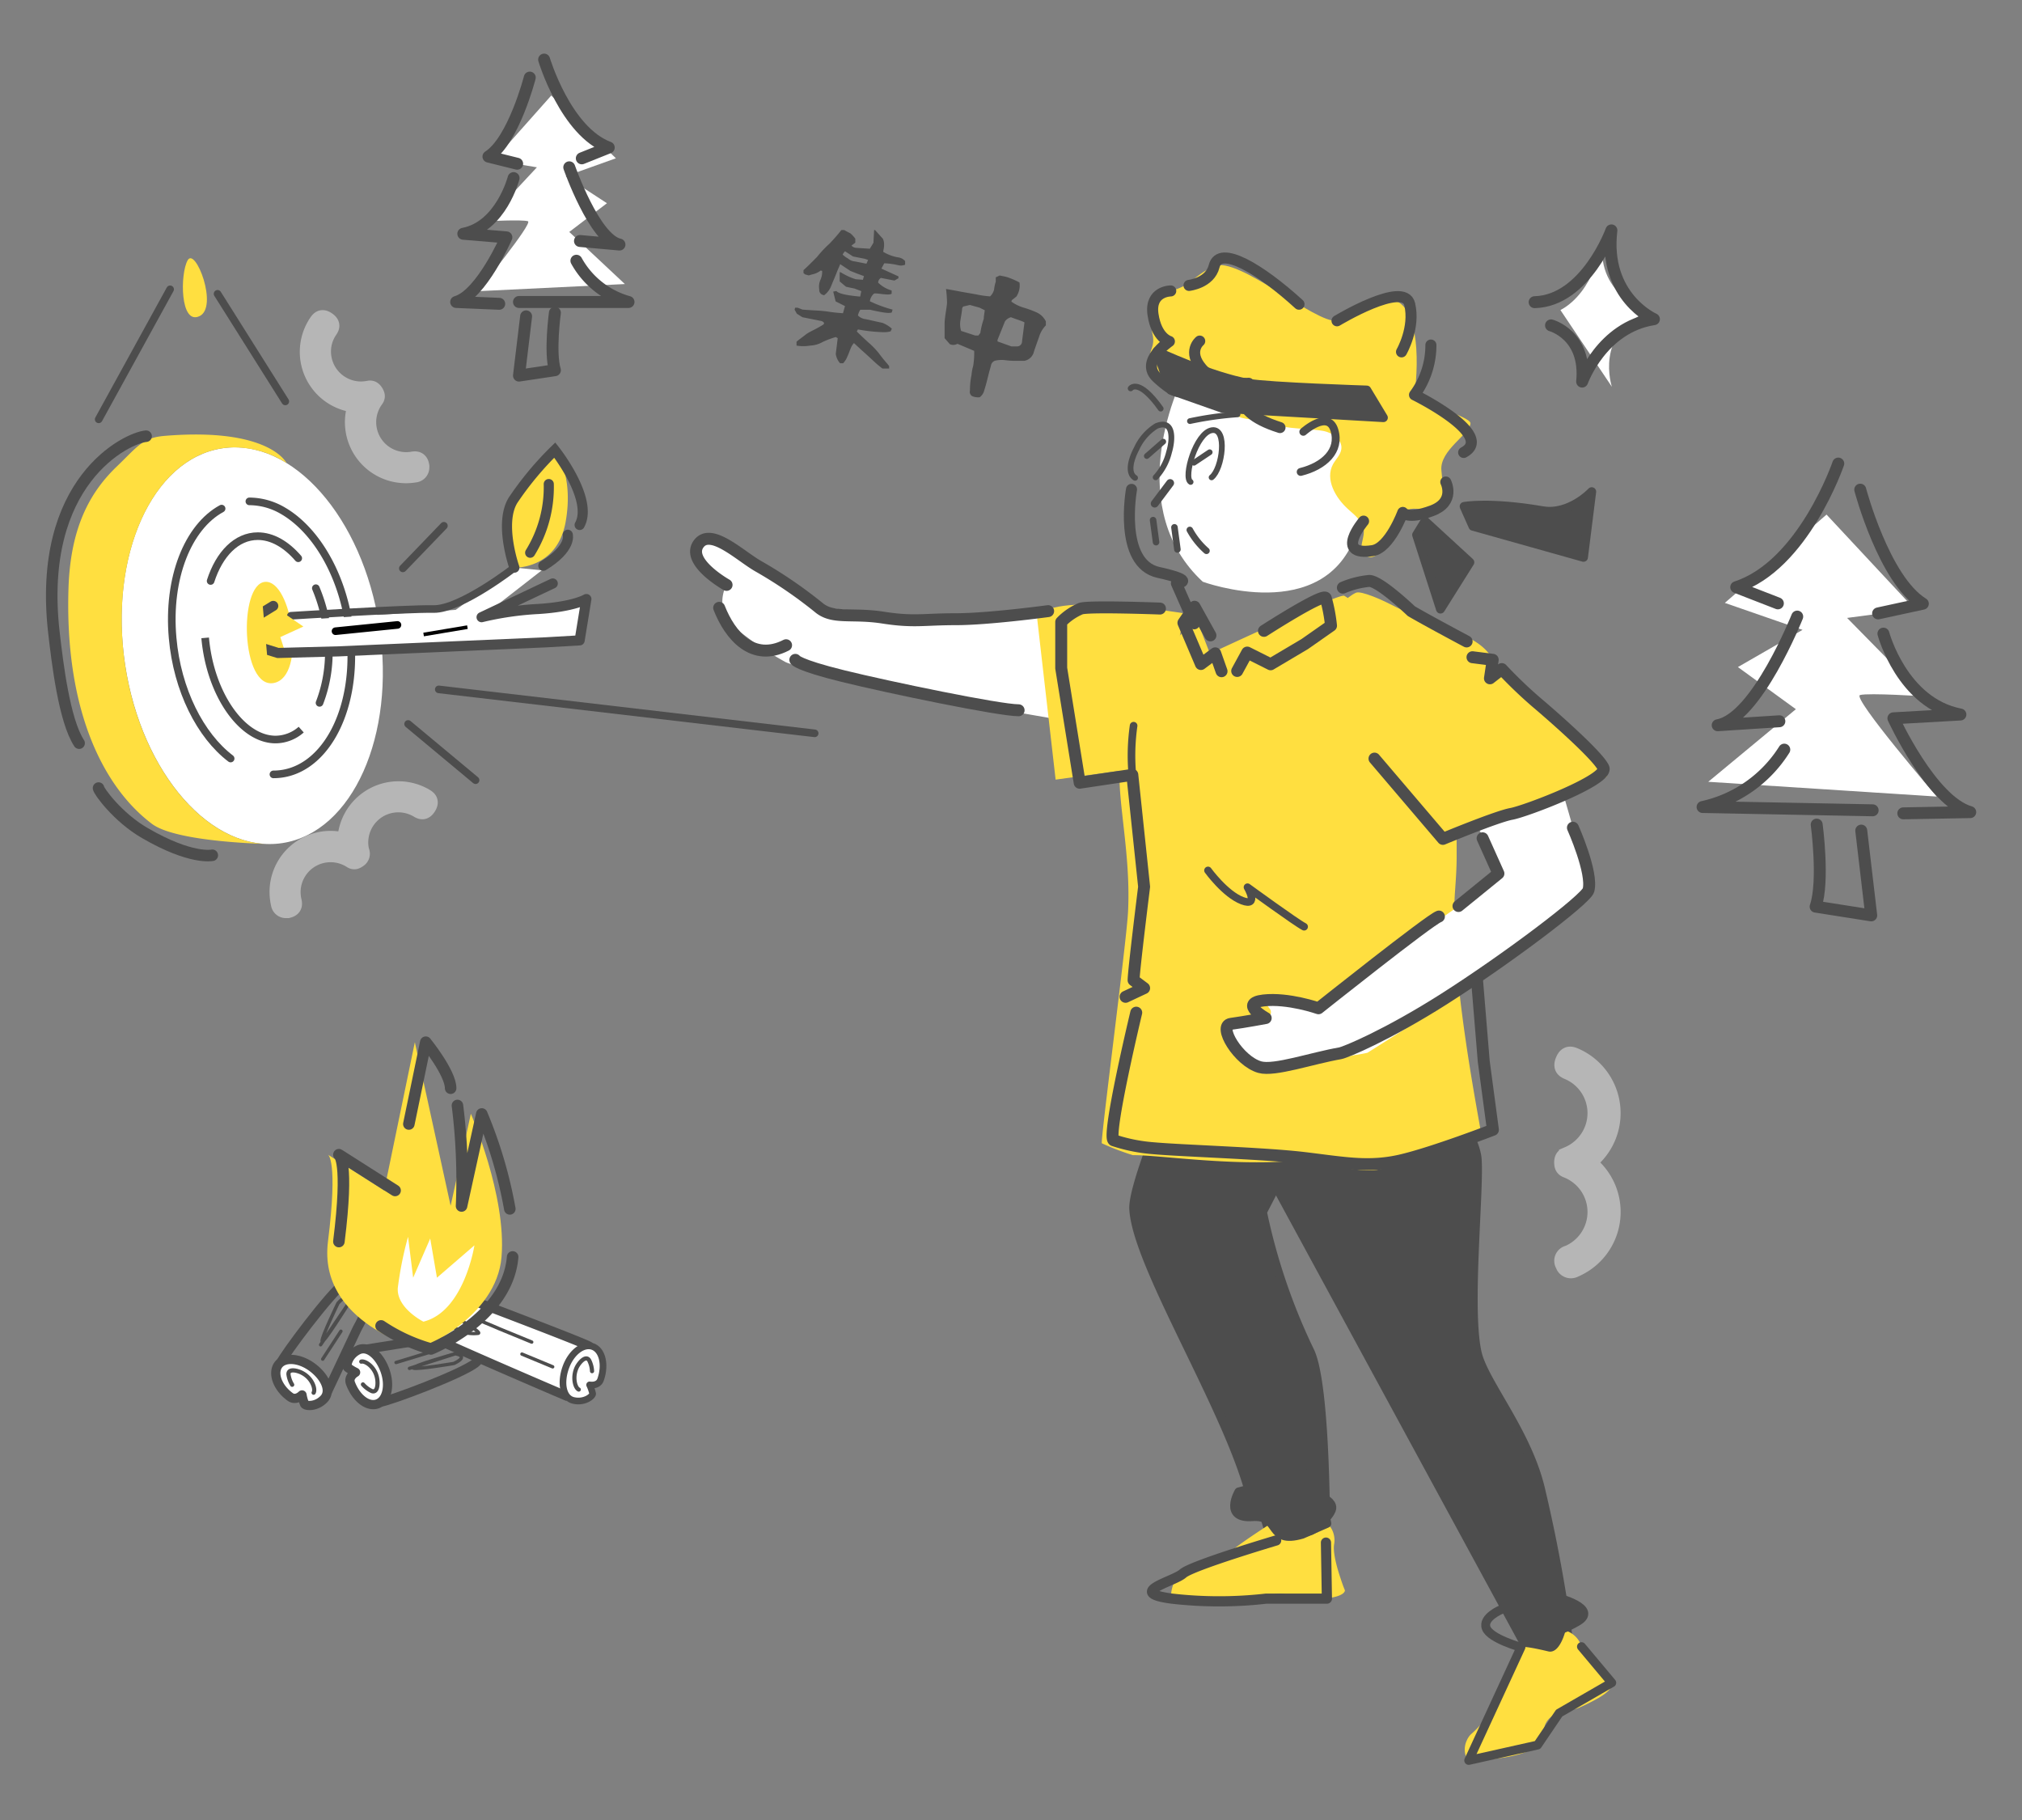 <svg xmlns="http://www.w3.org/2000/svg" xmlns:xlink="http://www.w3.org/1999/xlink" viewBox="0 0 300 270"><rect x="0" y="0" width="300" height="270" fill="#808080" stroke="none"/><defs><style>.cls-1,.cls-10,.cls-11,.cls-15,.cls-16,.cls-17,.cls-18,.cls-19,.cls-20,.cls-21,.cls-23,.cls-24,.cls-28,.cls-3,.cls-5,.cls-6,.cls-7,.cls-9{fill:none;}.cls-12,.cls-2,.cls-25,.cls-26,.cls-27,.cls-29{fill:#fff;}.cls-10,.cls-14,.cls-15,.cls-16,.cls-17,.cls-18,.cls-19,.cls-20,.cls-21,.cls-22,.cls-23,.cls-24,.cls-25,.cls-26,.cls-27,.cls-28,.cls-29,.cls-3,.cls-5,.cls-6,.cls-7,.cls-9{stroke:#4d4d4d;}.cls-10,.cls-11,.cls-14,.cls-15,.cls-16,.cls-17,.cls-18,.cls-19,.cls-20,.cls-21,.cls-22,.cls-24,.cls-25,.cls-26,.cls-29,.cls-3,.cls-5,.cls-6,.cls-9{stroke-linecap:round;}.cls-14,.cls-15,.cls-16,.cls-17,.cls-18,.cls-19,.cls-20,.cls-21,.cls-22,.cls-24,.cls-25,.cls-26,.cls-29,.cls-3,.cls-5,.cls-9{stroke-linejoin:round;}.cls-3{stroke-width:1.77px;}.cls-4{fill:#ffdf40;}.cls-5{stroke-width:1.71px;}.cls-10,.cls-11,.cls-12,.cls-23,.cls-27,.cls-28,.cls-30,.cls-6,.cls-7{stroke-miterlimit:10;}.cls-11,.cls-6,.cls-7{stroke-width:1.13px;}.cls-8{clip-path:url(#clip-path);}.cls-10,.cls-9{stroke-width:1.5px;}.cls-11,.cls-12{stroke:#000;}.cls-12{stroke-width:0.54px;}.cls-13,.cls-14,.cls-22{fill:#4d4d4d;}.cls-14,.cls-16{stroke-width:1.32px;}.cls-15{stroke-width:1.64px;}.cls-17{stroke-width:0.97px;}.cls-18{stroke-width:0.85px;}.cls-19{stroke-width:1.17px;}.cls-20{stroke-width:1.13px;}.cls-21{stroke-width:1.51px;}.cls-22{stroke-width:1.32px;}.cls-23,.cls-25,.cls-27{stroke-width:1.37px;}.cls-24,.cls-28{stroke-width:0.5px;}.cls-26{stroke-width:0.62px;}.cls-29{stroke-width:0.99px;}.cls-30{fill:#b6b6b6;stroke:#b6b6b6;stroke-width:2.88px;}</style><clipPath id="clip-path"><polygon class="cls-1" points="95.7 110.92 40.84 110.92 36.41 60.72 91.26 60.72 95.7 110.92"/></clipPath></defs><g id="レイヤー_2" data-name="レイヤー 2"><g id="section_2-1"><path class="cls-2" d="M237.77,36s-1.26,7.34-6.25,10l7.63,11.38s-2.66-8,5.43-11.16C244.58,46.21,236.92,43.89,237.77,36Z"/><path class="cls-3" d="M230.12,48.27s5.3,1.41,4.62,8.34c0,0,2.89-8.07,10.65-9.26,0,0-7.49-3.29-6.31-13.17,0,0-3.8,10.44-11.39,10.65"/><ellipse class="cls-2" cx="37.43" cy="95.79" rx="19.07" ry="29.62" transform="translate(-14 6.73) rotate(-8.66)"/><path class="cls-4" d="M42.5,68.68a14.6,14.6,0,0,0-7.67-2.31c-10.61,0-18,13.17-16.6,29.42S29.42,125.21,40,125.21c0,0-13.78-.2-17.47-3C15.08,116.57,9.61,105,10.16,87.31c.28-9,3.15-14.2,7.06-18,3.31-3.17,3.9-4.37,7.24-4.65C40,63.38,42.5,68.68,42.5,68.68Z"/><path class="cls-5" d="M11.74,110.25C9.54,106.9,8.52,98.36,8,93.84,5.43,71.29,18.89,64.94,21.68,64.71"/><path class="cls-6" d="M34.22,112.53c-4.48-3.4-7.93-10.14-8.61-17.9-.79-8.91,2.29-16.47,7.27-19.18"/><path class="cls-6" d="M37,74.38a9.92,9.92,0,0,1,5,1.4c5.16,3,9.28,10.28,10,18.85,1,11.18-4.13,20.25-11.43,20.25"/><path class="cls-6" d="M46.86,87.26a24.45,24.45,0,0,1,1.81,7.37,20.75,20.75,0,0,1-1.26,9.64"/><path class="cls-6" d="M31.25,86.19c1.29-4,3.83-6.65,7-6.65,2.15,0,4.23,1.23,6,3.28"/><path class="cls-7" d="M44.69,108.24a5.8,5.8,0,0,1-3.8,1.47c-5,0-9.71-6.75-10.45-15.08"/><path class="cls-4" d="M39.33,86.32c-4,.33-3.57,16,1.32,15S43.29,86,39.33,86.32Z"/><path class="cls-5" d="M14.62,116.91c0,.4,2.82,4.34,6.88,6.68,6.88,4,10,3.29,10,3.29"/><g class="cls-8"><polygon class="cls-2" points="40.24 92.25 67.62 90.47 76.32 84.2 80.38 84.61 71.45 91.56 87.03 88.87 85.97 94.97 50.24 96.63 41.28 96.88 40.24 92.25"/><path class="cls-4" d="M76.32,84.21s-2.66-6.53-.2-10a78.66,78.66,0,0,1,6.19-7.44s2.87,3.5,1.62,10.61S76.32,84.21,76.32,84.21Z"/><path class="cls-6" d="M76.32,84.21s-8,6.22-12,6.14-21.16,1-21.16,1"/><polygon class="cls-4" points="40.55 89.89 33.24 94.38 42.85 98.45 41.59 94.51 45.01 92.95 40.55 89.89"/><path class="cls-9" d="M40.54,89.89l-7.3,4.49,8,2.49,9-.24L81,95.29,86,95,87,88.87S85.2,90,79.93,90.34a46.47,46.47,0,0,0-8.48,1.22l10.56-5"/><path class="cls-10" d="M76.32,84.21s-2.33-6.55-.2-10a47.48,47.48,0,0,1,6.19-7.44S88.1,74.06,86,77.88"/><path class="cls-10" d="M84.24,79.33s.63,2-3.63,4.6"/><path class="cls-10" d="M81.42,71.81A18.47,18.47,0,0,1,78.66,82"/><line class="cls-11" x1="49.78" y1="93.64" x2="58.97" y2="92.71"/><line class="cls-12" x1="62.85" y1="94.13" x2="69.35" y2="93.04"/></g><line class="cls-6" x1="59.77" y1="84.32" x2="65.86" y2="78"/><line class="cls-6" x1="65.1" y1="102.27" x2="120.87" y2="108.79"/><line class="cls-6" x1="14.64" y1="62.21" x2="25.24" y2="42.92"/><line class="cls-6" x1="32.28" y1="43.59" x2="42.33" y2="59.55"/><path class="cls-4" d="M29.58,46.91c-2.87,1.33-2.88-6.31-1.73-8.31S32.46,45.58,29.58,46.91Z"/><path class="cls-13" d="M124,52.51l.29-2.34L124,50a13.81,13.81,0,0,0-1.9.71,4.12,4.12,0,0,1-1.92.56,5.91,5.91,0,0,1-2,0l0-.58c.38-.33.84-.64,1.29-1s.9-.55,1.34-.78.93-.49,1.4-.8l.06-.2a.75.75,0,0,0-.58-.32l-2.64-.53-.82-.52-.34-.6.08-.29.37,0,.73.28c.65.05,1.36.1,2,.13s1.38.1,2,.2,1.34.16,2,.21l.3-1.06-1.39-.7-.36-1.45.47-.09c.23.29,1,.6,3.53.83l.17-.81-1-.38-1.27-.27-.94-.79,0-1.39.2.06a9.53,9.53,0,0,0,2.17,1l1.08.09.15-.55-1.08-.4-.93-.37-1.51-1c-.25.59-.37.84-.6,1.44s-.5,1.18-.73,1.77a3.1,3.1,0,0,1-1.06,1.4l-.26-.08a.76.76,0,0,1-.46-.79,2.44,2.44,0,0,1,.18-1.42,2.85,2.85,0,0,0,.25-1.32l-.21-.06a3.15,3.15,0,0,1-.78.44c-.35.12-.65.17-1,.29l-.53-.15-.25-.2,0-.43c.69-.62,1.31-1.26,2-1.95a17.33,17.33,0,0,1,1.88-2,26.08,26.08,0,0,0,1.74-2l.43,0c.32.18.57.32.9.48a4.62,4.62,0,0,1,.74.8l0,.59-.57.43a1,1,0,0,0,.72.34l2,.13.54-.88.1-1.89.14,0L131,35.43a2.14,2.14,0,0,1,.17.93c0,.37-.09.64-.13,1a6.43,6.43,0,0,0,2.15.81,1.7,1.7,0,0,1,1.1.56l0,.54a1.69,1.69,0,0,1-1,.08,10.32,10.32,0,0,0-2.1-.29l-.42.79L133.3,41v.28l-.6.34-2-.39a.83.83,0,0,0-.41.7,4.63,4.63,0,0,0,2,1.16l0,.47c-.32.35-2.36-.15-2.62,0a1.84,1.84,0,0,0-.61,1.13,18.83,18.83,0,0,0,3.37,1.24l-.12.43c-.41.11-.85.13-3.23-.41-.45,0-1,0-1.44,0a2.63,2.63,0,0,0-.35.85,1.9,1.9,0,0,0,1.16.55l2.49.55a4.56,4.56,0,0,1,1.38.86l-.17.39a3.47,3.47,0,0,1-1.08.13,23.87,23.87,0,0,1-3.78-.41l-.17.3c.51.52,1.11,1.07,1.68,1.6a11.6,11.6,0,0,1,1.65,1.71c.47.66,1,1.24,1.47,1.82l0,.37-1,0a16.94,16.94,0,0,1-1.42-1.21c-.47-.43-.92-.86-1.4-1.28s-.94-.87-1.4-1.28a2.18,2.18,0,0,0-.48.78c-.19.41-.3.82-.5,1.21a3,3,0,0,1-.63,1l-.45,0A2.69,2.69,0,0,1,124,52.51Zm4.8-13.95-.5-.17-1.73-.34-1.19-.77a1.74,1.74,0,0,0-.36.49,3.58,3.58,0,0,0,.8.58,1.68,1.68,0,0,0,1,.43l1.73.34Z"/><path class="cls-13" d="M143.91,57.93a11.12,11.12,0,0,1,.23-2.29,6.85,6.85,0,0,1,.25-1.36,12.06,12.06,0,0,0,.15-2.23L142.05,51a1.23,1.23,0,0,1-1.12.06l-.78-.89c0-.75,0-1.46,0-2.21s.31-2.32.36-3a18.69,18.69,0,0,0-.15-2.09c.77.13,1.49.26,2.24.41l2.18.38a15.26,15.26,0,0,0,2.12.31,2.12,2.12,0,0,0,.59-1,5.44,5.44,0,0,1,.25-1.18l0-.65.58-.27,1,.21a10.89,10.89,0,0,1,1.94.83,3,3,0,0,1-.46,2.08l-.69.55-.05.21a6.22,6.22,0,0,0,1.79.88,15.11,15.11,0,0,1,1.94.71,2.8,2.8,0,0,1,1.38,1.34v.59a4.11,4.11,0,0,0-.91,1.43c-.53,1.53-.74,2.06-.92,2.68a1.79,1.79,0,0,1-1.36,1.15c-.51,0-1,0-1.4,0a11.25,11.25,0,0,1-1.45-.1,4.41,4.41,0,0,0-1.5.08.91.91,0,0,0-.6.71c-.09.35-.17.61-.25.9l-.37,1.46c-.13.53-.28,1-.42,1.47a1.78,1.78,0,0,1-.63.88,2.18,2.18,0,0,1-1.14-.17A.76.76,0,0,1,143.91,57.93Zm1.54-8.53a11.33,11.33,0,0,1,.51-2.1c0-.43.11-.85.14-1.28l-.77-.38-1.43-.4-1,.24-.15.24c0,.43-.25,1.65-.29,2.08a3.42,3.42,0,0,0,.14,1.29l2.1.69.45,0Zm6.19,1.23.36-2.8c-.3-.2-1.66-.61-2-.77a1.56,1.56,0,0,0-.9.63L148,50.42l0,.23,2.06.74.89,0A.74.74,0,0,0,151.64,50.63Z"/><path class="cls-2" d="M171.25,94.17c-1.1-.73-4.59-1.24-8.88-1.58l.54-1.87-23.12,1.11-18.37-1.75a63.09,63.09,0,0,1-5.31-3.56,7.7,7.7,0,0,0-1.21-1l-.05-.43A4.42,4.42,0,0,0,112.51,84a4.11,4.11,0,0,0-1.61-.7c-.31.18-.4.55,0,1.22l.16.22a3.16,3.16,0,0,0-.41.76c-.52-.58-1-1-1.52-.61-1.15.9-3.61,4.85-.28,8.06a48,48,0,0,0,7.68,5.26c1.21.69,22.47,6.28,26.71,6.26,7.69,1.06,22.31,3.9,22.44,3.69C168.79,102,174.74,96.51,171.25,94.17Z"/><path class="cls-4" d="M175.74,91s-20.63-3.49-21.85.83l2.73,23.83,14.45-2Z"/><path class="cls-14" d="M182.21,142.75s-14.22,31-14,36.55c.37,8.24,13.88,29.51,17.24,42.35.22.82,1.52.9,2,2.68,1.63,6,1.85,4.2,1.85,4.2s2.1,1.39,7.38.28c0,0,.17-23.35-2.37-28.42a89.71,89.71,0,0,1-7-20.59l18.65-36Z"/><path class="cls-14" d="M183,164.33l44.2,81.38s5.12.06,5.62-1.51a225.37,225.37,0,0,0-4.3-23.5c-2.06-8.41-8.35-15.66-9.35-20-1.48-6.48.33-23.68,0-28.68s-8.91-14.31-8.91-14.31Z"/><path class="cls-4" d="M217.91,261.16s7.94,0,10.21-2.28a21.17,21.17,0,0,0,1.12-3,3,3,0,0,1,2.09-1.76c1.07-.38,2-.38,3-.8a28.7,28.7,0,0,0,2.93-1.48c2.44-1.47,1.87-2.22,1.87-2.22s-.55-.49-1.27-1.19l-.62-.63a11.58,11.58,0,0,1-2.6-3.54,3.45,3.45,0,0,0-1.24-1.78,3.29,3.29,0,0,0-1.13-.58s-.82,3.5-2.55,3.09c-3.33-.8-3.95-.69-4.06-.64l0,0s-2.64,5.3-3.37,7.19a14.5,14.5,0,0,1-4.07,5.76,3,3,0,0,0-.6.91C217,259.53,217.48,260.93,217.91,261.16Z"/><path class="cls-4" d="M196.86,237.12h-3.29c-1.1-.17-1.91-.49-3-.64a3,3,0,0,0-2.66.64l0,0h-14c-.35-.5,0-1.67.32-2.52a2,2,0,0,1,1.31-1.2,15,15,0,0,0,7.07-3.23c1.5-1.36,7.26-5,7.26-5h0c.13,0,.73.19,3.35,2.4,1.35,1.14,3.66-1.61,3.66-1.61a3.43,3.43,0,0,1,.76,1,3.48,3.48,0,0,1,.3,2.15c-.21,1.25.46,3.59,1,5.17.32,1,.6,1.64.6,1.64S199.68,236.77,196.86,237.12Z"/><path class="cls-4" d="M219.72,168.05c.05.88-11,4.56-15.23,5.47-3,.64-9.62-1.53-12.78-1.29-9.13.76-19.92-.9-23.62-.86a37.11,37.11,0,0,1-4.61-1.76c-.25-.16,3.63-29.64,3.88-34.25.54-10.19-2.44-19.27-.76-24.72,2-6.4,6.78-15.7,10.92-18.8l2,5.13s19.23-9,19.92-8.59c8.09,4.88,16.76,20.77,16.68,37.15,0,.52,0,1,0,1.56,0,1.69-.12,3.4-.24,5.12C215,144.29,219.68,167.09,219.72,168.05Z"/><path class="cls-2" d="M178.45,86.3S196.64,93,201.27,79s7.33-14-6.79-19.61-15.36-9.55-18-5.24S167,75.68,178.45,86.3Z"/><path class="cls-4" d="M180.14,39.49c3.48-1.58,15,8.52,18.23,8.1,1.31-.17,6.17-3.1,7.44-3.16,4.72-.23,4.75,8.89,4.06,14.15-.13,1,8.35,3.14,8.3,4.22-.06,1.62-4.62,4-4.31,7s.31,5-.13,6.21c-.24.66-3.81-1.51-5.6,0-1.07.89-3.3,8.66-5.78,6.16-.8-.81,0-2.14,0-3.28,0-1.4-1.27-2.41-2.32-3.34-1.89-1.69-3.46-4.44-2.26-6.67.42-.76,1.12-1.39,1.24-2.25.19-1.43-1.38-2.49-2.8-2.72-3.1-.49-6.4-.09-9.13-1.87-.39-.25-.55.58-3-.1-1.48-.41-.81-3.16-1.9-3.44-5.47-1.37-8.49.94-10.5-2.52-2.4-4.14,0-3.62-.71-6.55s1.48-6,2.73-6.28C176.73,42.42,177,40.92,180.14,39.49Z"/><path class="cls-2" d="M231.34,115.79c-.21.06.45,1.16-.78,2.29-.22-.58-.46-1.24-.74-2.08-.23.1-6.64,1.28-10.59,3.43a13.41,13.41,0,0,1-2.65-1s6.28,9.61,5.74,11.2-7.69,5.73-10.73,8.33-16,11.66-16,11.66v0A30.52,30.52,0,0,0,191.1,148a16.12,16.12,0,0,0-3.64.43l.93,1.22a.87.87,0,0,1-.6,1.39c-1.88.2-4.89-.2-5.16.86-.35,1.38,1.54,6.41,6,6.51,3.28.08,12.31-1.88,12.31-1.88.67-.09,1.31-.21,1.94-.35,0,0,33.19-20.64,32.76-24.11S231.34,115.79,231.34,115.79Z"/><path class="cls-15" d="M178,50.6s-1.91,1.54.34,4.11,6.92,2.15,6.92,2.15-4,3.84,4.65,6.57"/><path class="cls-15" d="M198.37,47.59s9.93-6,10.78-2.47-1.21,7.08-1.21,7.08"/><path class="cls-15" d="M176.41,42.34s3.11-.34,3.73-2.85c.81-3.24,6.92.47,12.59,5.64"/><path class="cls-15" d="M214.51,71.51s1.52,2.95-2.1,4.28-4.28.23-4.28.23-1.94,5.28-4.49,5.67c-5.76.88-1.33-4.38-1.33-4.38"/><path class="cls-15" d="M217.16,67.12c4.82-2.58-7.29-8.54-7.29-8.54a12.38,12.38,0,0,0,2.43-7.39"/><path class="cls-15" d="M173.7,43.16s-3.14,0-2.63,3.49,2.43,4,2.43,4-4.46,3-1.82,5.39c2.94,2.7,3.44,1.94,3.44,1.94"/><path class="cls-14" d="M183.81,221.32s-2.35,4,2,3.68,2.14,4.14,7.39,2.61l3.66-1.61-1.68-7.7Z"/><path class="cls-14" d="M193.85,221.32s4.35,1,3.68,2.68-3,2.67-3,2.67l-3-3.34Z"/><path class="cls-16" d="M222.76,238.77s-2.86,1.17-2.25,2.76,5.15,2.84,5.15,2.84l-7.75,16.79,10.21-2.28,3.21-4.74,7.8-4.5-4.49-5.36"/><path class="cls-14" d="M231,237s6.39,1.63,3,3.57-4.18,1.39-4.18,1.39"/><line class="cls-17" x1="171.08" y1="77.16" x2="171.52" y2="80.43"/><line class="cls-17" x1="174.25" y1="78.23" x2="174.69" y2="81.51"/><path class="cls-17" d="M176.53,78.62A11.38,11.38,0,0,0,179,81.71"/><path class="cls-18" d="M171.46,70.81a8.43,8.43,0,0,0,2-3.77c.51-1.67.79-4.91-1.89-3.84a7.71,7.71,0,0,0-2.93,3.35c-.93,1.75-1.34,3.66-.23,4.34"/><path class="cls-18" d="M176.65,71.5c-1.12-.67.79-7.31,3.16-7.68s1.55,5.75-.05,7"/><line class="cls-18" x1="179.48" y1="67.09" x2="177.14" y2="68.65"/><line class="cls-18" x1="172.59" y1="65.52" x2="170.15" y2="67.65"/><line class="cls-19" x1="173.61" y1="71.66" x2="171.32" y2="74.71"/><path class="cls-4" d="M205.76,123.67c11.69,1.47,28.81-6.29,32.54-8.4,1.26-.71-16.16-16.26-16.78-17.39-2.22-4.08-8.07-4.49-15.68-8.46-.72-.37-3.9-1.82-4.65-1.49-2.81,1.28-6.2,6.81-6.57,11.24-.33,4,1.34,10.79,2.35,14.46C197.31,114.86,204.23,123.48,205.76,123.67Z"/><polyline class="cls-3" points="179.59 94.26 177.23 90.01 175.58 92.4 178.18 98.51 180.3 96.92 181.24 99.58"/><path class="cls-3" d="M187.53,93.59s8.78-5.66,9.17-4.87a24,24,0,0,1,.78,4.1l-3.9,2.73-5.06,3-3.47-1.74-1.49,2.73"/><path class="cls-3" d="M172.1,90.28s-10.35-.39-11.72,0a8.81,8.81,0,0,0-2.93,2v6.84l2.74,17,7.81-1.17,1.75,16.6s-1.56,12.5-1.56,13.87l1.56,1.17L167,147.88"/><path class="cls-3" d="M168.58,150.23s-4.49,18.74-3.32,18.94a24.61,24.61,0,0,0,5.86,1.17c4.3.39,16.42.74,22.37,1.45s9.66,1.48,14.54.31,13.47-4.49,13.47-4.49l-1.36-10.16-1-12.1"/><path class="cls-3" d="M233.37,122.79s3,6.7,2.31,9.27c-.4,1.37-12.06,10.19-21.52,16.2-8.28,5.25-14.48,7.85-15.34,8-4.17.72-9.75,2.67-11.91,2.05-3.13-.89-6.32-6.14-4.28-6.42s5.16-.86,5.16-.86-4-2.19-.33-2.61,8.16,1.16,8.16,1.16,16.53-13.16,17.87-13.61"/><polyline class="cls-3" points="216.39 134.41 222.32 129.59 219.97 124.36"/><path class="cls-3" d="M203.93,112.54l10.15,11.91s8-3.32,10.16-3.71,14.45-5.08,13.66-6.83-7.22-7.42-10-9.77a67.05,67.05,0,0,1-5.08-4.88l-1.76,1.37.41-2.75-3-.38"/><path class="cls-3" d="M217.6,95.16s-5.86-3.12-8.2-4.49c0,0-4.69-4.49-6.25-4.49a13.24,13.24,0,0,0-3.91,1"/><path class="cls-19" d="M193.37,64.06s3.68-3.31,4.61-.25-1.54,5.34-5,6.2"/><path class="cls-2" d="M117.52,87.52s-6.63-6.51-12.15-6.75.88,5.06,2.43,6,5.3,3.13,5.3,3.13Z"/><path class="cls-3" d="M155.51,90.66s-8.84,1.2-13.7,1.2-6.18.48-10.82-.24-7.44.3-9.57-1.54A67.56,67.56,0,0,0,112.51,84c-2.72-1.54-7.14-5.88-8.91-3.23s4.2,6,4.2,6"/><path class="cls-3" d="M106.7,90.17c1.62,4.15,5,8.08,9.93,5.55"/><path class="cls-3" d="M118,97.89s.22.72,7.07,2.41,23.19,5.07,26.06,5.07"/><path class="cls-20" d="M179.23,129.13s2.54,3.52,5.08,4.49.78-2,.78-2,7.23,5.27,8.4,5.86"/><path class="cls-20" d="M168,114.88a31.56,31.56,0,0,1,.19-7.22"/><path class="cls-21" d="M189.34,228.53s-12.53,3.72-13.84,4.91-8.54,2.81-1.63,3.72a61.51,61.51,0,0,0,14,0h9l-.14-8.31"/><path class="cls-18" d="M176.55,62.47a51.12,51.12,0,0,1,7.06-1"/><line class="cls-6" x1="60.55" y1="107.4" x2="70.56" y2="115.74"/><path class="cls-2" d="M271,76.34l13.05,14-10,1.33,11.43,11.63s-8.27-.54-9.51-.19,11.38,15.06,11.38,15.06l-33.9-2.19,13-10.77-8.6-6.25,9.59-5.52-11.53-4Z"/><path class="cls-3" d="M276,72.64s3.54,13.38,9.29,16.92L278.65,91"/><path class="cls-3" d="M279.44,94s2.75,10.33,11.42,12l-9.94.56s5.63,12.28,11.4,13.92l-9.93.18"/><path class="cls-3" d="M272.74,68.77s-5.16,15.11-15.14,18.34l6.18,2.4"/><path class="cls-3" d="M266.65,91.47s-6,15.1-11.8,16.12L264,107"/><path class="cls-3" d="M264.73,111.21a19.15,19.15,0,0,1-12.12,8.51l25.23.49"/><path class="cls-3" d="M269.54,122.33s1.13,8.39-.16,12.17l8.25,1.3-1.48-12.58"/><path class="cls-2" d="M81.79,14.17l-8.52,9.59,6.39,1.06-7.46,8s5.33-.27,6.13,0S70.87,43.2,70.87,43.2l21.84-1.06-8.25-7.73,5.59-4.26-6.13-4,7.46-2.67Z"/><path class="cls-3" d="M78.6,11.51s-2.4,9.32-6.13,11.72l4.26,1.06"/><path class="cls-3" d="M76.2,26.42s-1.87,7.2-7.46,8.26l6.39.53s-3.73,8.53-7.45,9.59l6.39.27"/><path class="cls-3" d="M80.73,8.84s3.19,10.66,9.59,13.05l-4,1.6"/><path class="cls-3" d="M84.46,24.82s3.73,10.66,7.45,11.46l-5.86-.53"/><path class="cls-3" d="M85.52,38.68a12.72,12.72,0,0,0,7.73,6.12H77"/><path class="cls-3" d="M82.33,46.4s-.8,5.86,0,8.52l-5.33.8,1.06-8.79"/><path class="cls-18" d="M167.75,57.62s1.18-1.61,4.46,3"/><path class="cls-22" d="M171.65,52.13s8.08,3.79,13.61,4.73c3.17.54,17.52,1,17.52,1l2.47,4.1L181.4,60.59l-7.7-2.71Z"/><path class="cls-22" d="M217.23,75.13s3.73-.72,11.66.64c4,.67,7.27-2.83,7.27-2.83l-1.22,9.74-16.4-4.61Z"/><polygon class="cls-22" points="211.43 77.31 218.08 83.42 213.72 90.36 210.18 79.35 211.43 77.31"/><path class="cls-23" d="M41.65,202.16c.54-1.22,7.22-10.19,9.44-11.84,1.44-1.06,2.86.69,3.41,1,1.41.66-1.53,5.82-1.53,5.82l-4.24,9S41.11,203.38,41.65,202.16Z"/><path class="cls-24" d="M51.57,193.59s.36-2.25-1.43-.25c0,0-2.37,4.91-2.35,5.59s3.78-5.34,3.78-5.34c1.09-1.66-4,5.91-4,5.91"/><path class="cls-24" d="M47.88,201.63l2.7-4.14"/><path class="cls-25" d="M43.05,207.23c.88.64,1.76-.29,1.76-.29a6.08,6.08,0,0,0,.38,1.34c.2.34,1.77.45,2.9-.77s.08-3.33-1.82-4.71-4.15-1.51-5-.29S41.15,205.85,43.05,207.23Z"/><path class="cls-26" d="M46.53,206.61c.31-.49-.16-2.1-1.64-2.9-.72-.4-2.12-.75-2.09.16a3.92,3.92,0,0,0,.55,1.56"/><path class="cls-23" d="M56.51,208c1.32-.17,11.8-4.08,14-5.76,1.43-1.08.14-2.94,0-3.54-.24-1.53-6-.16-6-.16l-9.86,1.56S55.18,208.14,56.51,208Z"/><path class="cls-24" d="M67.51,200.83s2.26.28-.16,1.44c0,0-5.37.91-6,.7s6.18-2.14,6.18-2.14c1.9-.58-6.78,2.17-6.78,2.17"/><path class="cls-24" d="M58.76,202.13l4.73-1.44"/><path class="cls-25" d="M52,205.21c-.38-1,.76-1.62.76-1.62a6.42,6.42,0,0,1-1.18-.73c-.27-.29.06-1.83,1.55-2.58s3.22.86,4,3.07.29,4.41-1.14,4.92S52.83,207.41,52,205.21Z"/><path class="cls-26" d="M53.6,202c.56-.16,2,.75,2.33,2.38.18.81.12,2.26-.74,2a4,4,0,0,1-1.34-1"/><path class="cls-27" d="M87.41,199.71c-1.13-.71-24.9-9.63-25.91-10.06A3.24,3.24,0,0,0,57.85,191c-.8,1.34-2,3.26,2,5.37S83.79,207,83.79,207,88.54,200.42,87.41,199.71Z"/><path class="cls-24" d="M82,202.77l-4.56-1.89"/><path class="cls-24" d="M70.67,195.69c2.44,1,3.35,1.41,3.35,1.41l4.87,2"/><path class="cls-28" d="M62.05,192.31s-1.23-.29-.77.84,3,2.17,3,2.17l4.34,2.29a6.19,6.19,0,0,0,2.33.19C71.9,197.6,62.05,192.31,62.05,192.31Z"/><path class="cls-29" d="M89.1,204.69c-.37,1-1.62.76-1.62.76a6.25,6.25,0,0,1,.45,1.31c0,.39-1.22,1.37-2.84,1s-1.94-2.71-1.14-4.92,2.58-3.58,4-3.07S89.89,202.48,89.1,204.69Z"/><path class="cls-26" d="M85.87,206.14c-.53-.23-1-1.83-.28-3.32.38-.74,1.35-1.82,1.83-1a4,4,0,0,1,.42,1.59"/><path class="cls-4" d="M62.31,200.12s-15.17-3.79-13.65-15.93,0-12.89,0-12.89L57,176.61l4.55-22,5.31,24.27,3-13.65s5.31,12.14,4.55,21.24S62.31,200.12,62.31,200.12Z"/><path class="cls-5" d="M50.28,184.19c1.52-12.13,0-12.89,0-12.89l8.34,5.31"/><path class="cls-5" d="M76.06,186.47c-.75,9.1-12.13,13.65-12.13,13.65a25.72,25.72,0,0,1-7.39-3.42"/><path class="cls-5" d="M67.87,164a88.5,88.5,0,0,1,.61,14.91l3-13.65a66.63,66.63,0,0,1,4.16,14.08"/><path class="cls-5" d="M60.66,166.75l2.51-12.14s3.69,4.55,3.69,6.83"/><path class="cls-2" d="M62.82,196.07s-4-2-3.8-5a53.44,53.44,0,0,1,1.52-7.59l.76,6.07,2.53-5.81,1,5.81,5.56-4.8S68.88,194.56,62.82,196.07Z"/><path class="cls-15" d="M167.88,72.6s-2,11,4,12.32,2.66,1.62,2.66,1.62l2.65,6"/><path class="cls-30" d="M51.49,124.6a.36.36,0,0,1-.38.35H51a7.37,7.37,0,0,0-.79-.16,7.62,7.62,0,0,0-8.69,6.37,7.7,7.7,0,0,0,.11,2.91.79.79,0,0,0,.87.69l.18,0c.73-.17.75-.58.64-1.05a5.88,5.88,0,0,1,4.37-7.08,5.9,5.9,0,0,1,4.37.67c.3.18.5.39,1,0a.75.75,0,0,0,.29-1A5.9,5.9,0,0,1,60,119.14h0a5.93,5.93,0,0,1,2.12.76c.41.25.77.38,1.19-.3s.11-.94-.3-1.19a7.63,7.63,0,0,0-11.43,5.39C51.54,124.06,51.51,124.33,51.49,124.6Z"/><path class="cls-30" d="M52.68,59.74a.35.35,0,0,1,.32.4.19.19,0,0,1,0,.08,5.41,5.41,0,0,0-.21.79,7.61,7.61,0,0,0,5.82,9.06,7.7,7.7,0,0,0,2.91.07.79.79,0,0,0,.74-.83.47.47,0,0,0,0-.17c-.12-.74-.53-.79-1-.71a5.89,5.89,0,0,1-6.75-7.06,6,6,0,0,1,.89-2.07c.2-.28.42-.46.08-1s-.61-.4-.94-.35a5.89,5.89,0,0,1-6.75-7h0a5.86,5.86,0,0,1,.89-2.07c.27-.39.42-.75-.23-1.2s-.93-.17-1.2.22a7.61,7.61,0,0,0,2,10.59,7.7,7.7,0,0,0,2.68,1.15A6.5,6.5,0,0,0,52.68,59.74Z"/><path class="cls-30" d="M235.68,172.13a.42.42,0,0,0-.07.6.46.46,0,0,0,.07.07,8.67,8.67,0,0,1,.71.65,9,9,0,0,1,0,12.7,9.14,9.14,0,0,1-2.86,1.93.93.93,0,0,1-1.26-.35,1.19,1.19,0,0,1-.08-.2.87.87,0,0,1,.55-1.34,6.94,6.94,0,0,0,2.2-11.3,7,7,0,0,0-2.2-1.49c-.38-.16-.71-.2-.71-.94s.35-.78.71-.94a7,7,0,0,0,2.2-1.49,6.92,6.92,0,0,0,0-9.8h0a6.88,6.88,0,0,0-2.2-1.48c-.52-.22-.9-.47-.54-1.34s.82-.77,1.34-.55a9,9,0,0,1,2.84,14.63A8.68,8.68,0,0,1,235.68,172.13Z"/><rect class="cls-1" width="300" height="270"/></g></g></svg>